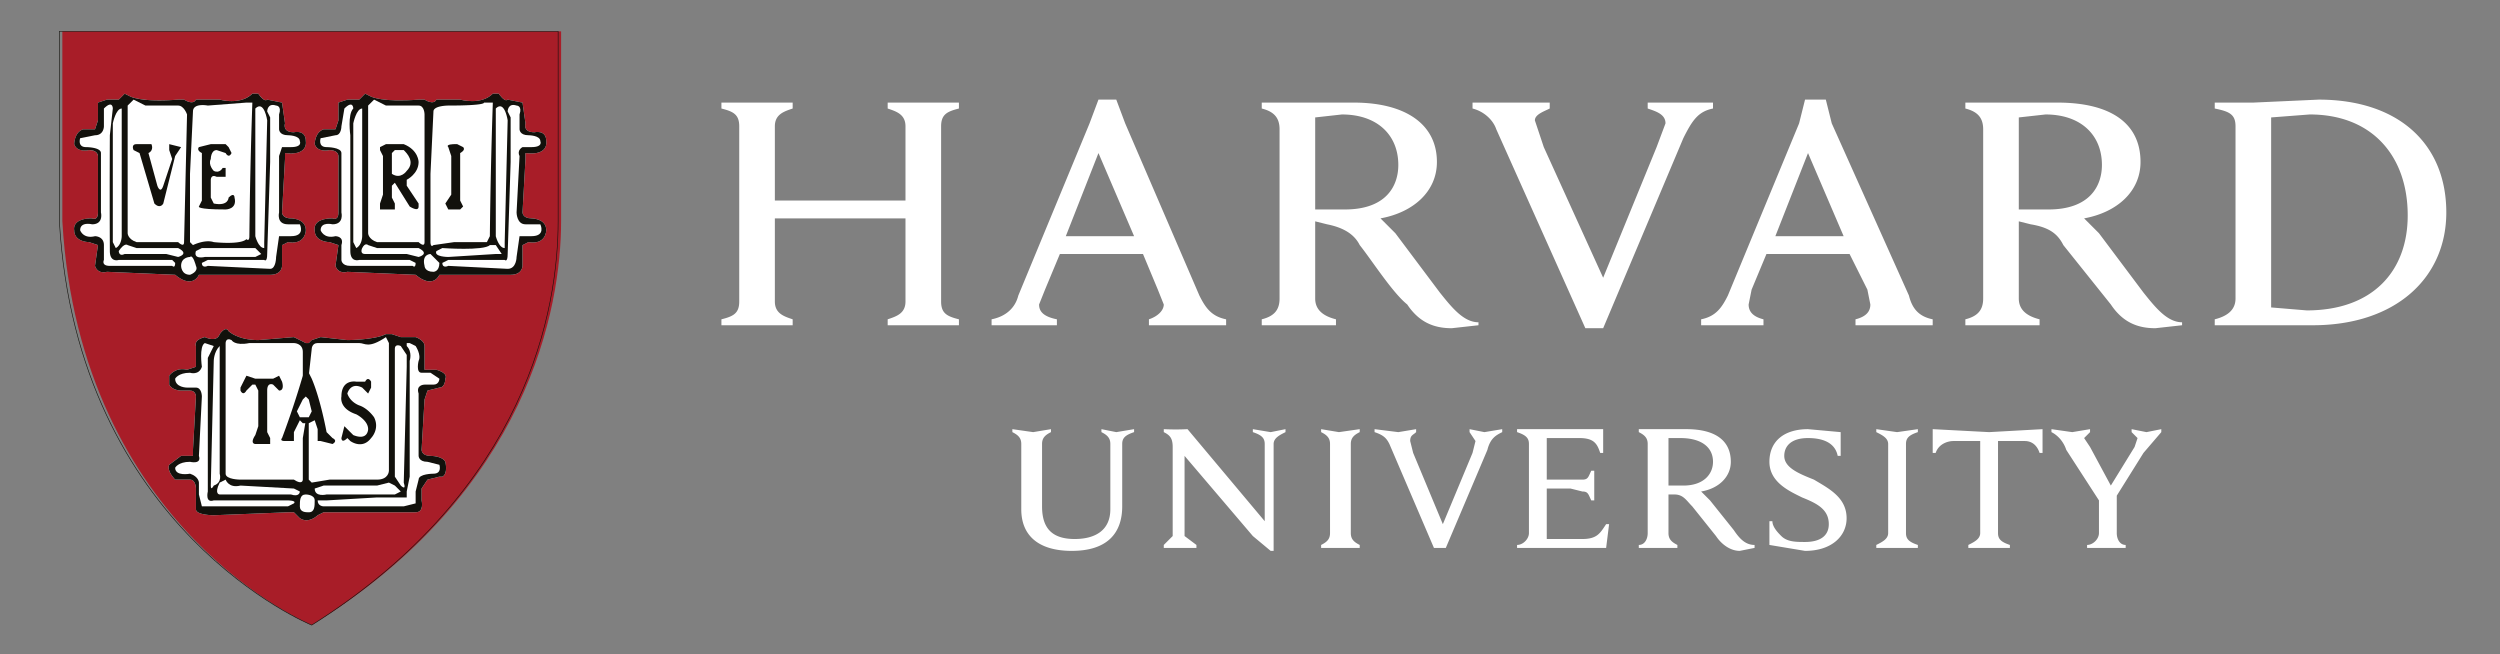 <svg xmlns="http://www.w3.org/2000/svg" viewBox="0 0 1122.5 293.7"><rect x="0" y="0" width="1122.5" height="293.7" fill="#808080" stroke="none"/><defs><clipPath id="a" clipPathUnits="userSpaceOnUse"><path d="M0 220h842V0H0z"/></clipPath></defs><g clip-path="url(#a)" transform="matrix(1.333 0 0 -1.333 0 294)"><path d="M344 71c0 2-1 3-3 4v1l7-1 6 1v-1c-2-1-3-2-3-4V50c0-7 3-11 11-11 7 0 12 3 12 10v22c0 2-1 3-3 4v1l5-1 6 1v-1c-3-1-4-2-4-4V50c0-9-5-15-17-15-11 0-17 5-17 14zM392 37l3 3v30c0 3-1 4-3 5v1a78 78 0 018 0l26-31v26c0 2-1 3-4 4v1l6-1 5 1v-1c-2-1-4-2-4-4V35h-1l-6 5-23 27V40l4-3v-1h-11zM596 45h1c0-2 2-4 3-5 2-2 5-2 8-2 5 0 8 2 8 6 0 5-4 7-9 9-4 2-11 5-11 12s5 11 13 11l11-1v-8h-1c-1 5-6 6-10 6-6 0-8-3-8-6 0-4 5-6 10-8 5-3 11-6 11-13 0-6-5-11-14-11l-12 2zM707 52l-11 17c-1 3-3 5-5 6v1l7-1 6 1v-1l-2-2 2-3 7-13 8 13 1 3-2 2v1l5-1 5 1v-1l-6-7-10-16m1 2V41c0-2 1-4 3-4v-1h-13v1c2 0 4 2 4 4v12M511 76h29v-8h-1c-1 3-2 5-7 5h-11V59h12c2 0 2 1 3 3h1v-5-5h-1c-1 2-1 3-3 3l-4 1h-8V39h12c5 0 6 2 8 5h1l-1-8h-30v1c2 0 4 2 4 4v30c0 2-1 3-4 4zM448 71c0 2-1 3-3 4v1l6-1 7 1v-1c-2-1-3-2-3-4V41c0-2 1-3 3-4v-1h-13v1c2 1 3 2 3 4zM636 71c0 2-2 3-4 4v1l7-1 7 1v-1c-3-1-4-2-4-4V41c0-2 1-3 4-4v-1h-14v1c2 1 4 2 4 4zM670 75l-19 1v-8h1c1 3 4 4 6 4h9V41c0-2-2-3-4-4v-1h14v1c-3 1-4 2-4 4v31h9c2 0 4-1 5-4h1v8l-18-1M562 41c0-2 1-3 3-4v-1h-13v1c2 0 3 2 3 4v30c0 2-1 3-3 4v1h16c10 0 15-4 15-11 0-5-4-9-10-10l3-3 8-10c2-3 4-5 7-5v-1l-5-1c-3 0-6 2-8 5l-8 10c-2 2-3 4-6 4h-2zm0 16h5c7 0 10 4 10 8 0 5-4 8-11 8h-4zM468 71c-1 2-2 3-5 4v1l8-1 6 1v-1c-1-1-2-1-2-3l1-4 10-24 10 24 1 4-2 3v1l5-1 6 1v-1c-2-1-4-2-5-6l-14-33h-4zM504 177c-1 3-4 6-8 7v2h26v-2c-2-1-5-2-5-4l3-9 20-44 18 44 3 8c0 3-3 4-6 5v2h22v-2c-5-1-7-4-10-10l-27-64h-6zM243 113c4 1 6 2 6 6v59c0 4-2 5-6 6v2h24v-2c-3-1-6-2-6-6v-25h44v25c0 4-3 5-6 6v2h24v-2c-4-1-6-2-6-6v-59c0-4 2-5 6-6v-2h-24v2c3 1 6 2 6 6v28h-44v-28c0-4 3-5 6-6v-2h-24zM746 113c4 1 7 3 7 7v58c0 4-2 5-7 6v2h13l22 1c27 0 43-15 43-38 0-22-17-38-45-38h-33zm19 4l12-1c22 0 34 13 34 32 0 20-12 34-33 34l-13-1zM443 120c0-4 3-6 7-7v-2h-25v2c4 1 6 3 6 7v57c0 4-2 6-6 7v2h31c17 0 28-7 28-20 0-10-8-17-19-19l5-5 15-20c4-5 8-10 13-10v-1l-9-1c-6 0-11 2-15 8-5 4-12 15-16 20-2 4-6 6-11 7l-4 1zm0 30h10c14 0 18 8 18 15 0 10-7 17-19 17l-9-1zM680 120c0-4 3-6 7-7v-2h-25v2c4 1 6 3 6 7v57c0 4-2 6-6 7v2h31c18 0 28-7 28-20 0-10-8-17-19-19l5-5 15-20c4-5 8-10 13-10v-1l-9-1c-6 0-11 2-15 8l-16 20c-2 4-5 6-11 7l-4 1zm0 30h10c14 0 18 8 18 15 0 10-7 17-19 17l-9-1zM334 113c5 1 8 4 9 8l24 58 3 8h6l3-8 25-58c2-4 4-7 9-8v-2h-26v2c3 1 5 3 5 5l-2 5-5 12h-28l-5-12-2-5c0-2 1-4 6-5v-2h-22zm48 28l-12 28-11-28zM573 113c5 1 7 4 9 8l24 58 2 8h7l2-8 26-58c1-4 3-7 8-8v-2h-26v2c4 1 5 3 5 5l-1 5-6 12h-28l-5-12-1-5c0-2 1-4 5-5v-2h-21zm48 28l-12 28-11-28z" fill="#FFF"/><path d="M21 210h168v-64c0-29-11-91-84-136 0 0-78 32-84 136z" fill="#a81d28"/><path d="M20 210h168v-64c0-29-10-90-83-136 0 0-79 32-85 136z" fill="none" stroke="#12110c" stroke-width=".2"/><path d="M148 128s-2-5-8 0l-23 1s-3-1-4 2l1 7-3 1s-5 0-5 4c0 0-1 4 6 4 0 0 2-1 2 2v19s0 2-3 2c0 0-4-1-5 2 0 0 0 4 3 5h4l1 3v6l3 1h4l2 2 2-1s4-2 16-1h2s3-2 4 0h8s7-2 11 2h2s2-3 3-2l5-1 1-7s-1-3 3-3c0 0 4 1 4-3 0 0 1-5-7-4v-2l-1-18s0-2 3-2c0 0 5 0 5-4 0 0 0-5-6-4l-2-1v-7s0-3-4-3h-23-1M104 105l1 1 3 1 9-1s9 0 13 2h2l3-1h5s3-1 3-3v-2-6h4s4-1 3-3c0 0 0-3-2-3l-4-1-1-3-1-17s0-2 3-2c0 0 4 0 5-2 0 0 1-4-1-5h-1l-4-1-2-3v-4s1-4-2-4h-4-3-24l-2-1s-3-3-6-1l-2 2h-2l-25-1s-6 0-6 2v7s0 3-2 3h-5s-3 3-2 5l4 3h4v2l1 18s0 2-2 2h-3s-3 0-4 2v3s2 3 6 2l3 1v7s-1 2 3 3c0 0 4-2 5 1 0 0 2 3 3 1 0 0 3-3 10-3l12 1 4-2zM67 128s-2-5-8 0l-23 1s-3-1-4 2l1 7-3 1s-5 0-5 4c0 0-1 4 6 4 0 0 2-1 2 2v19s0 2-3 2c0 0-4-1-5 2 0 0 0 4 3 5h4l1 3v6l3 1h4l2 2 2-1s4-2 16-1h2s3-2 4 0h8s7-2 11 2h2s2-3 3-2l5-1 1-7s-1-3 3-3c0 0 4 1 4-3 0 0 1-5-7-4v-2l-1-18s0-2 3-2c0 0 5 0 5-4 0 0 0-5-6-4l-2-1v-7s0-3-4-3H68h-1" fill="#fff"/><path d="M148 128s-2-5-8 0l-23 1s-3-1-4 2l1 7-3 1s-5 0-5 4c0 0-1 4 6 4 0 0 2-1 2 2v19s0 2-3 2c0 0-4-1-5 2 0 0 0 4 3 5h4l1 3v6l3 1h4l2 2 2-1s4-2 16-1h2s3-2 4 0h8s7-2 11 2h2s2-3 3-2l5-1 1-7s-1-3 3-3c0 0 4 1 4-3 0 0 1-5-7-4v-2l-1-18s0-2 3-2c0 0 5 0 5-4 0 0 0-5-6-4l-2-1v-7s0-3-4-3h-23-1" fill="#12110c"/><path d="M148 128s-2-5-8 0l-23 1s-3-1-4 2l1 7-3 1s-5 0-5 4c0 0-1 4 6 4 0 0 2-1 2 2v19s0 2-3 2c0 0-4-1-5 2 0 0 0 4 3 5h4l1 3v6l3 1h4l2 2 2-1s3-2 16-1h2s3-2 4 0h8s7-2 11 2h2s2-3 3-2l5-1 1-7s-1-3 3-3c0 0 4 1 4-3 0 0 1-5-7-4v-2l-1-18s0-2 3-2c0 0 5 0 5-4 0 0 0-5-6-4l-2-1v-7s0-3-4-3h-23-1z" fill="none"/><path d="M122 184v-3-40s0-3-2-4l-1 2v40s1 5 3 5" fill="#fff"/><path d="M122 184v-3-40s0-3-2-4l-1 2v40s1 5 3 5z" fill="none"/><path d="M118 136v39s-1 7 1 9c0 0 0 3-3 0l-1-6s0-3-2-3l-5-1s-1-3 2-3c0 0 5 0 5-2v-20s1-4-3-4c0 0-4 1-4-2 0 0 1-3 5-2 0 0 3 0 2-3v-5s0-2 3-2h21s1-1 1 1l-2 1h-17s-3-1-3 3" fill="#fff"/><path d="M122 137s-1-2 1-2h14l4-1s4 1 0 3h-14l-3 1s-1 1-2-1" fill="#fff"/><path d="M122 137s-1-2 1-2h14l4-1s4 1 0 3h-14l-3 1s-1 1-2-1z" fill="none"/><path d="M145 135s-3 0-2-4c0 0 0-2 3-2 0 0 2 0 2 3l-3 3M147 136l2 1s14-1 16 1h2l2-3h-2l-16-1s-5 0-4 2" fill="#fff"/><path d="M147 136l2 1s14-1 16 1h2l2-3h-2l-16-1s-5 0-4 2z" fill="none"/><path d="M149 132l2 1h19s1-1 1 2l1 31v15l-1 2s0 3 3 2c0 0 2 0 1-3v-5s0-2 3-2c0 0 4 0 4-2 0 0 1-2-3-2h-3s-2-1-1-3l-1-19s0-4 3-4h5s2-4-3-4h-4l-1-7s0-4-3-4l-20 1s-2-1-2 1M124 185v-43s0-2 3-3h14s2-2 2 0v43s0 3-2 3h-11l-4 2-2-2" fill="#fff"/><path d="M146 183l-1-21v-23s0-2 1-1l7 1h11l1 2a1956 1956 0 001 45h-3s1-1-12-1c0 0-5 0-5-2M167 184v-43s1-4 3-4v2l1 41s-1 7-4 4" fill="#fff"/><path d="M167 184v-43s1-4 3-4v2l1 41s-1 7-4 4z" fill="none"/><path d="M151 171c-1 1 2 1 2 1h1l2-1c1-1-1-2-1-2v-2-14l1-2-1-1h-4l-1 2 2 3v13zM132 158v-4l1-2v-2h-5v2l1 3v13l-1 2v1l2 1h6c5-2 5-6 5-6 0-4-4-6-4-6v-2l4-6v-1c0-2-3 0-3 0l-5 8-1-1m0 11v-7c3-2 5 1 5 1 3 3 0 6-1 7h-3zM104 105l1 1 3 1 9-1s9 0 13 2h2l3-1h5s3-1 3-3v-2-6h4s4-1 3-3c0 0 0-3-2-3l-4-1-1-3-1-17s0-2 3-2c0 0 4 0 5-2 0 0 1-4-1-5h-1l-4-1-2-3v-4s1-4-2-4h-4-3-24l-2-1s-3-3-6-1l-2 2h-2l-25-1s-6 0-6 2v7s0 3-2 3h-5s-3 3-2 5l4 3h4v2l1 18s0 2-2 2h-3s-3 0-4 2v3s2 3 6 2l3 1v7s-1 2 3 3c0 0 4-2 5 1 0 0 2 3 3 1 0 0 3-3 10-3l12 1 4-2z" fill="#12110c"/><path d="M104 105l1 2h12s9-1 13 2l2-1 3-1h5s3-1 3-3v-2-5h4s4-2 3-4c0 0 0-2-2-3l-4-1-1-2-1-18s0-2 3-2c0 0 4 1 5-2 0 0 1-4-1-4l-1-1-4-1-2-2v-5s1-4-2-4h-4-3-24l-2-1s-3-2-6 0l-2 1h-2-25s-6-1-6 1v8s0 2-2 2l-5 1s-3 2-2 4l4 3h4v2l1 18s0 2-2 2h-3s-3 0-4 2v3s2 3 6 3c0 0 3-1 3 1v6s-1 2 3 3c0 0 4-1 5 1 0 0 2 3 3 1 0 0 3-3 10-2h12l4-1z" fill="none"/><path d="M107 52h3l17 1h10v2l1 5v39s1 3-1 5v1h1l2-1s2-3 1-5c0 0-1-4 1-4h3l3-2s0-2-2-2h-3s-3 0-2-3V67s0-2 3-2l4-1s1-3-2-3c0 0-5 0-5-2l-1-4v-4l-4-1h-27s-2 0-2 2M103 54s3 0 3-2 0-4-2-4c-1 0-3 0-3 2s0 4 2 4" fill="#fff"/><path d="M106 56l3 1h18l4 1 2-1 2-2-2-1h-23s-4-1-4 2" fill="#fff"/><path d="M106 56l3 1h18l4 1 2-1 2-2-2-1h-23s-4-1-4 2z" fill="none"/><path d="M74 104V61s1-3-2-4c0 0-1-2-1 0l1 42s0 3 2 5" fill="#fff"/><path d="M74 104l1-2-1-41s1-3-2-4c0 0-1-2-1 0l1 42s0 3 2 5z" fill="none"/><path d="M72 104l-2-4v-9-7-18-11s-1-4 2-3h25s3 0 2-1l-2-1H76h-8l-1 4v4s0 2-3 3c0 0-5-1-5 2 0 0 1 2 5 2 0 0 4-1 3 2l1 20s0 3-2 3h-3s-4 0-4 3c0 0 1 2 5 2 0 0 3-1 4 2 0 0-1 7 1 8l3-1" fill="#fff"/><path d="M76 59s1-3 5-2l18-1 2-1s0-2-3-1H74s-2 0 0 4z" fill="#fff"/><path d="M76 59s1-3 5-2l18-1 2-1s0-2-3-1H74s-2 0 0 4z" fill="none"/><path d="M133 60l2-3s2-2 1 1l1 39v4l-2 3s-2 1-2-1V61z" fill="#fff"/><path d="M133 60l2-3s2-2 1 1l1 39v4l-2 3s-2 1-2-1V61z" fill="none"/><path d="M103 79l-1-6V59s0-2-3 0H81s-5 0-5 2v44s0 2 2 1c0 0 1-2 6-1h15s3 0 3-3v-8l1-3 1 1v2l1 9s0 2 2 2h14c2 0 3-2 9 2l1-2V92 62s0-3-4-3h-16l-6-1-1 1v20z" fill="#fff"/><path d="M90 89V75l1-2v-2h-5s-2 0 0 3l1 3v12l-1 2h-1l-2-2s-1-2-2 0v1l2 4 3-1h6l2 1 1-2s1-3-1-3l-2 2s-2 1-2-2M120 92s-5 1-5-5c0 0-1-4 5-6 0 0 4-2 4-5 0 0 0-4-5-2l-2 2-1 1-1-4s0-2 2 0l1-1s4-3 7 1c0 0 3 3 1 7 0 0-2 3-5 4 0 0-3 1-4 4 0 0 1 4 5 2l2-2 1 2v2s-1 2-2 0h-3M104 95l1-2c3-7 5-18 5-18l2-2c2-1 0-2 0-2l-4 1h-1v4l-1 3-2-1h-2l-1 1-2-4v-3h-3c-2 0-1 1-1 1a299 299 0 017 21c1 0 1 2 2 1m-2-9l-2-4 1-2h3l1 2-1 4-1 1zM67 128s-2-5-8 0l-23 1s-3-1-4 2l1 7-3 1s-5 0-5 4c0 0-1 4 6 4 0 0 2-1 2 2v19s0 2-3 2c0 0-4-1-5 2 0 0 0 4 3 5h4l1 3v6l3 1h4l2 2 2-1s4-2 16-1h2s3-2 4 0h8s7-2 11 2h2s2-3 3-2l5-1 1-7s-1-3 3-3c0 0 4 1 4-3 0 0 1-5-7-4v-2l-1-18s0-2 3-2c0 0 5 0 5-4 0 0 0-5-6-4l-2-1v-7s0-3-4-3H68h-1" fill="#12110c"/><path d="M67 128s-2-5-8 0l-23 1s-3-1-4 2l1 7-3 1s-5 0-5 4c0 0-1 4 6 4 0 0 2-1 2 2v19s0 2-3 2c0 0-4-1-5 2 0 0 0 4 3 5h4l1 3v6l3 1h4l2 2 2-1s4-2 16-1h2s3-2 4 0h8s7-2 11 2h2s2-3 3-2l5-1 1-7s-1-3 3-3c0 0 4 1 4-3 0 0 1-5-7-4v-2l-1-18s0-2 3-2c0 0 5 0 5-4 0 0 0-5-6-4l-2-1v-7s0-3-4-3H68h-1z" fill="none"/><path d="M41 184v-3-40s0-3-2-4l-1 2v40s1 5 3 5" fill="#fff"/><path d="M41 184v-3-40s0-3-2-4l-1 2v40s1 5 3 5z" fill="none"/><path d="M37 136a3897 3897 0 000 39l1 9s0 3-3 0v-6s0-3-3-3l-5-1s-1-3 2-3c0 0 5 0 5-2v-20s1-4-3-4c0 0-4 1-4-2 0 0 1-3 5-2 0 0 3 0 3-3v-5s-1-2 2-2h21s1-1 1 1l-1 1H40s-3-1-3 3" fill="#fff"/><path d="M40 136s0-2 2-1h14l4-1s4 1 0 3H46l-3 1s-1 1-3-2" fill="#fff"/><path d="M40 136s0-2 2-1h14l4-1s4 1 0 3H46l-3 1s-1 1-3-2z" fill="none"/><path d="M64 134s-3 0-3-3c0 0 0-3 3-3 0 0 3 1 2 3 0 0-1 4-2 3M66 136l2 1h18l2-2-2-1H69s-4-1-3 2" fill="#fff"/><path d="M66 136l2 1h18l2-2-2-1H69s-4-1-3 2z" fill="none"/><path d="M68 132l2 1h19s1-1 1 2l1 31v15l-1 2s0 3 3 2c0 0 2 0 1-3v-5s0-2 3-2c0 0 4 0 4-2 0 0 1-2-3-2h-3l-1-3v-19s-1-4 3-4h4s2-4-3-4h-4l-1-7s0-4-2-4l-21 1s-2-1-2 1M43 185v-43s0-2 3-3h14s2-2 2 0l1 43s-1 3-3 3H49l-4 2-2-2" fill="#fff"/><path d="M86 184v-43s1-4 3-4v2l1 41s-1 7-4 4" fill="#fff"/><path d="M86 184v-43s1-4 3-4v2l1 41s-1 7-4 4z" fill="none"/><path d="M65 183l-1-21v-23l1-1s4 2 7 1c0 0 9-1 11 1 0 0 1-1 1 1a1823 1823 0 001 45h-2l-13-1s-5 1-5-2" fill="#fff"/><path d="M61 171l-2-3-4-16s-1-2-3 0l-5 17-2 1s-1 2 1 2h5s1-2-1-3l3-11s1-3 2 0l3 9-1 3v2l4-1M68 169v-16l-1-2s-1-1 9-1c0 0 4 0 3 4 0 0 0 2-2 0 0 0 0-3-5-2l-1 2v6s0 2 2 1h3v3h-1s-1-2-3-1c0 0-2 2-1 4 0 0 0 3 2 3l3-1s1-2 2 0l-1 2-1 1h-5l-4-1s-1-1 1-2" fill="#12110c"/></g></svg>
